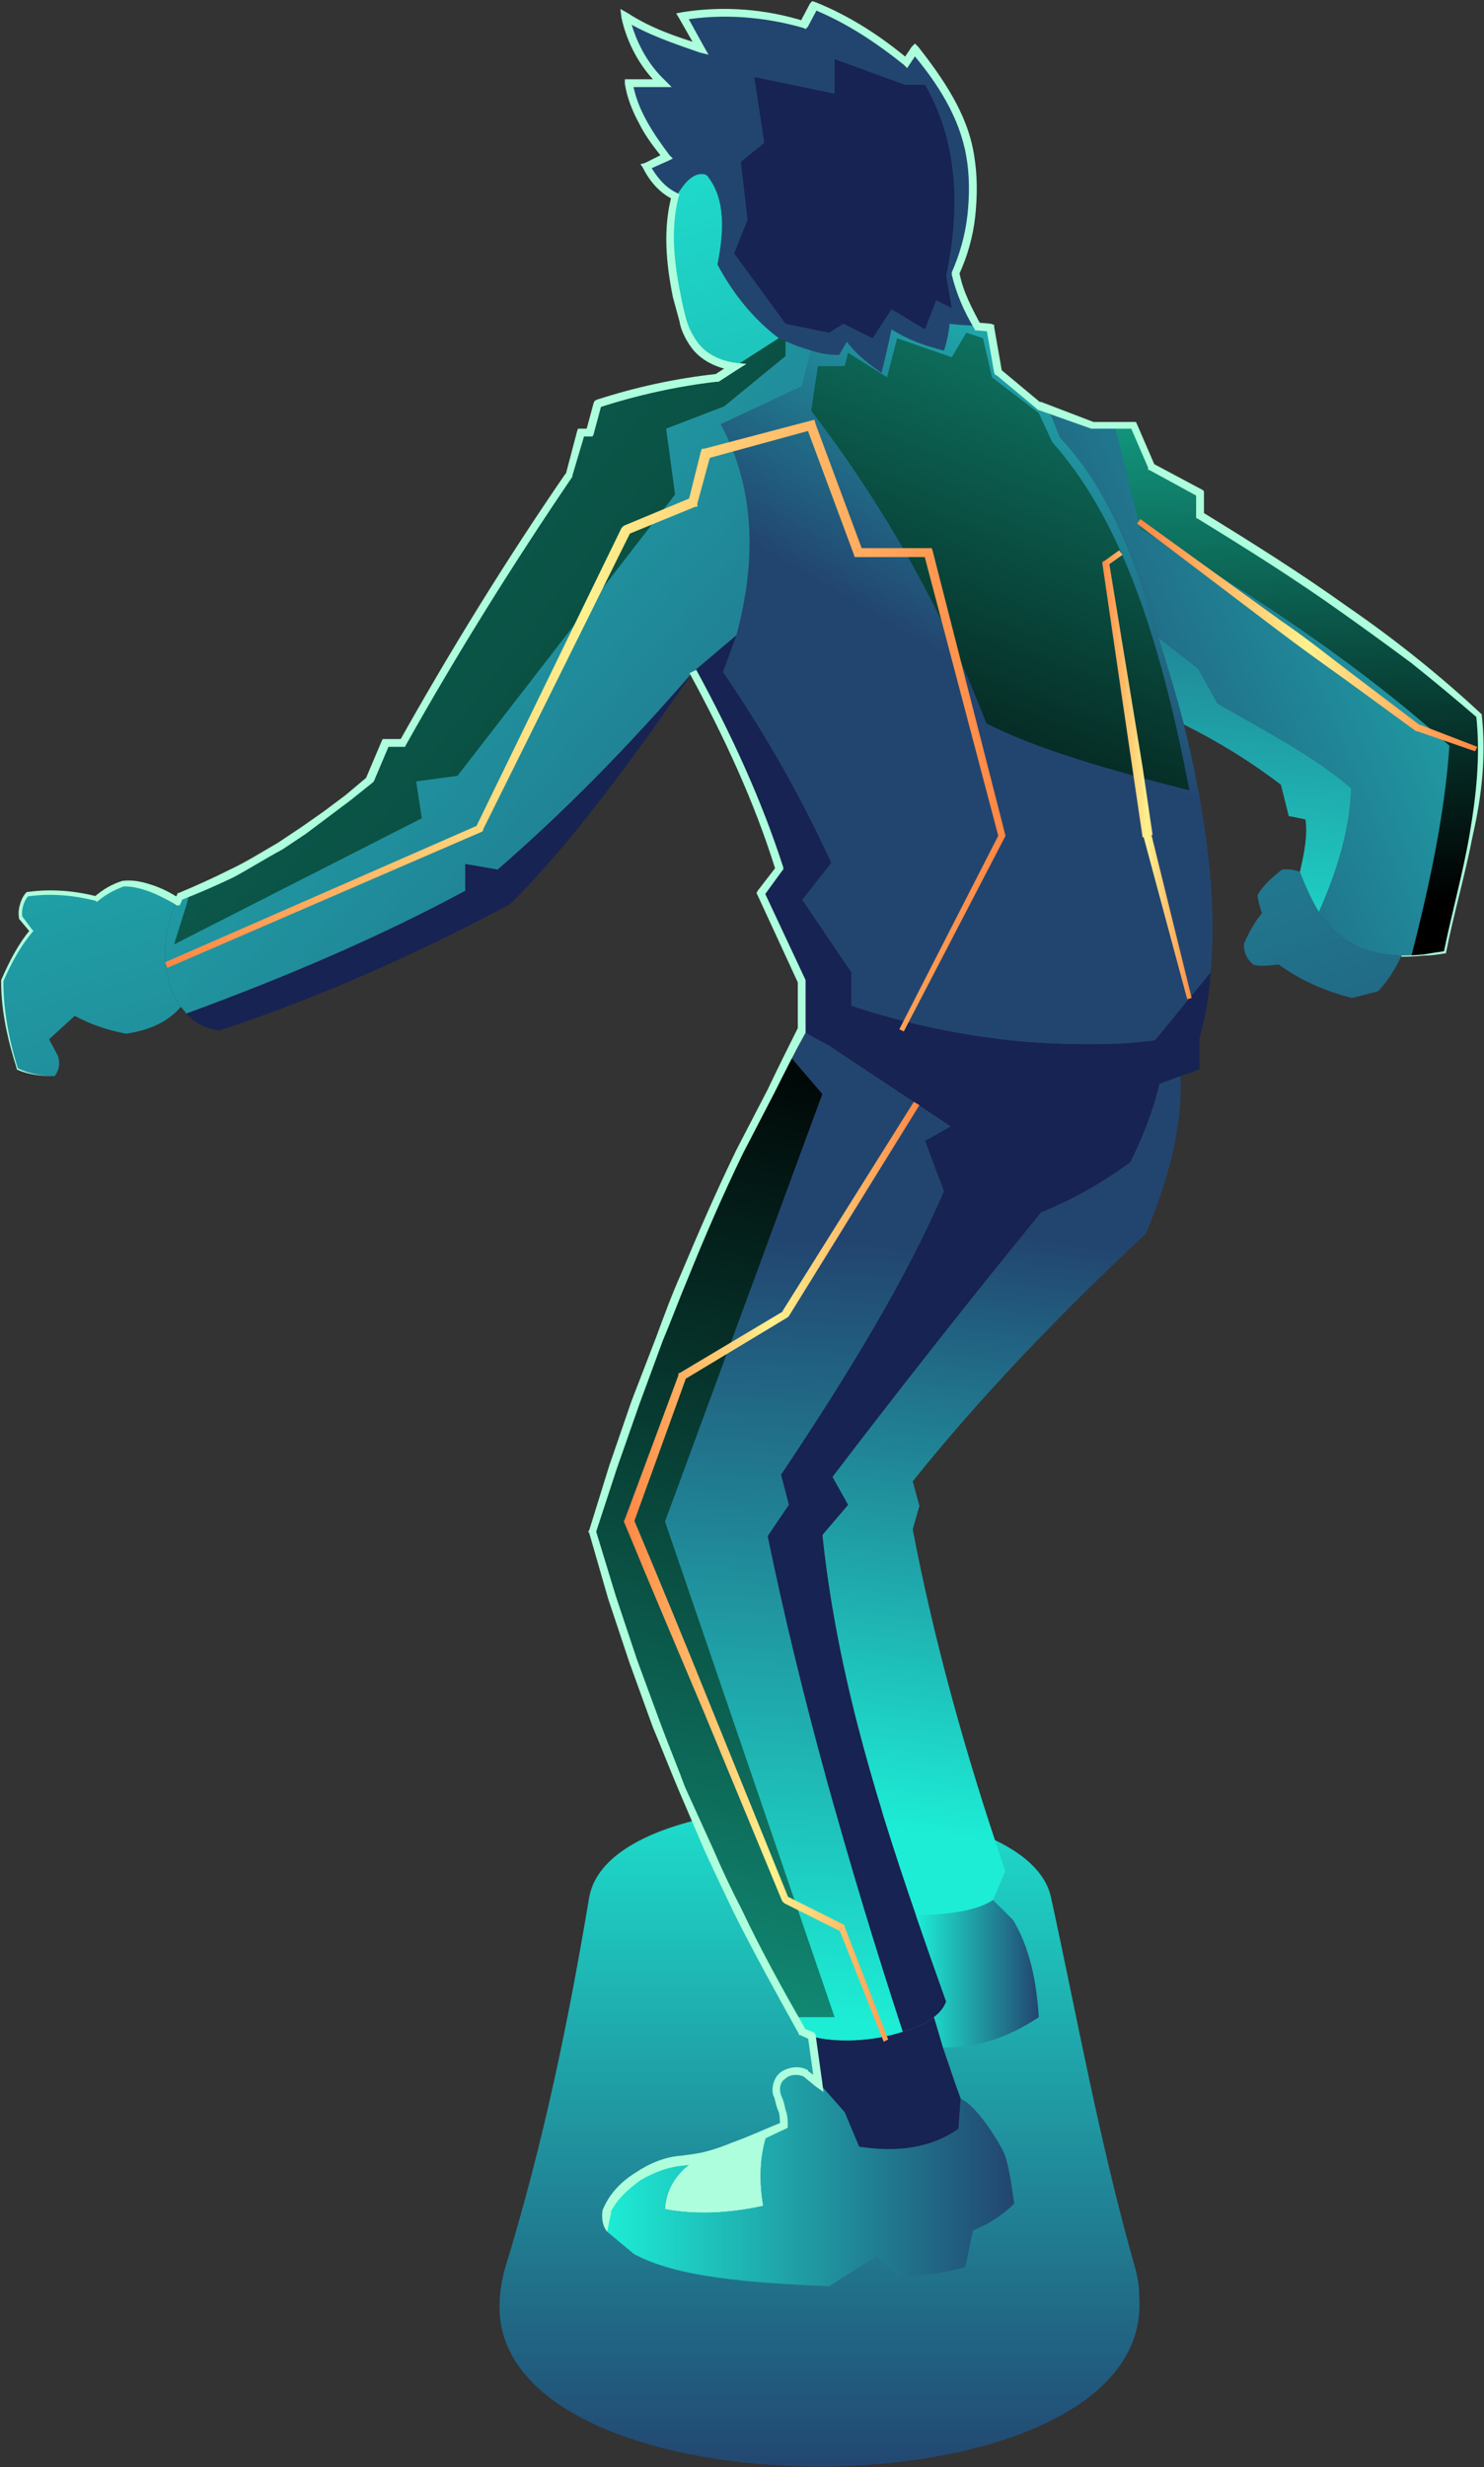 <svg version="1.2" xmlns="http://www.w3.org/2000/svg" viewBox="0 0 133 221" width="133" height="221"><rect x="0" y="0" width="133" height="221" fill="#333333" stroke="none"/><defs><clipPath clipPathUnits="userSpaceOnUse" id="cp1"><path d="m519 377h-925v-500h925z"/></clipPath><linearGradient id="P" gradientUnits="userSpaceOnUse"/><linearGradient id="g1" x2="1" href="#P" gradientTransform="matrix(0,65.709,-63.736,0,103.849,155.91)"><stop stop-color="#1dedd5"/><stop offset="1" stop-color="#224570"/></linearGradient><linearGradient id="g2" x2="1" href="#P" gradientTransform="matrix(41.979,138.417,-62.159,18.852,73.724,-5.494)"><stop stop-color="#1dedd5"/><stop offset="1" stop-color="#224570"/></linearGradient><linearGradient id="g3" x2="1" href="#P" gradientTransform="matrix(44.207,145.764,-150.408,45.615,91.878,-25.438)"><stop stop-color="#1dedd5"/><stop offset="1" stop-color="#224570"/></linearGradient><linearGradient id="g4" x2="1" href="#P" gradientTransform="matrix(49.057,161.757,-180.009,54.592,-6.107,1.225)"><stop stop-color="#1dedd5"/><stop offset="1" stop-color="#224570"/></linearGradient><linearGradient id="g5" x2="1" href="#P" gradientTransform="matrix(-77.49,33.737,-79.605,-182.844,178.253,70.536)"><stop stop-color="#1dedd5"/><stop offset="1" stop-color="#224570"/></linearGradient><linearGradient id="g6" x2="1" href="#P" gradientTransform="matrix(4.759,-54.251,43.048,3.776,92.007,89.398)"><stop stop-color="#1dedd5"/><stop offset="1" stop-color="#224570"/></linearGradient><linearGradient id="g7" x2="1" href="#P" gradientTransform="matrix(6.386,-53.639,18.906,2.251,-4.993,153.784)"><stop stop-color="#1dedd5"/><stop offset="1" stop-color="#224570"/></linearGradient><linearGradient id="g8" x2="1" href="#P" gradientTransform="matrix(10.989,0,0,13.194,82.138,170.213)"><stop stop-color="#1dedd5"/><stop offset="1" stop-color="#224570"/></linearGradient><linearGradient id="g9" x2="1" href="#P" gradientTransform="matrix(36.599,0,0,19.313,54.317,185.519)"><stop stop-color="#1dedd5"/><stop offset="1" stop-color="#224570"/></linearGradient><linearGradient id="g10" x2="1" href="#P" gradientTransform="matrix(-23.219,39.849,-42.502,-24.765,159.671,49.118)"><stop stop-color="#1dedd5"/><stop offset="1" stop-color="#224570"/></linearGradient><linearGradient id="g11" x2="1" href="#P" gradientTransform="matrix(4.527,-69.517,23.66,1.541,-63.393,171.982)"><stop stop-color="#1dedd5"/><stop offset="1" stop-color="#224570"/></linearGradient><linearGradient id="g12" x2="1" href="#P" gradientTransform="matrix(124.028,106.801,-380.287,441.627,4.35,-30.875)"><stop stop-color="#1dedd5"/><stop offset="1" stop-color="#224570"/></linearGradient><linearGradient id="g13" x2="1" href="#P" gradientTransform="matrix(240.983,196.618,-1252.241,1534.798,-43.411,-62.186)"><stop stop-color="#139b82"/><stop offset="1"/></linearGradient><linearGradient id="g14" x2="1" href="#P" gradientTransform="matrix(19.636,-98.429,34.72,6.926,-118.98,155.044)"><stop stop-color="#139b82"/><stop offset="1"/></linearGradient><linearGradient id="g15" x2="1" href="#P" gradientTransform="matrix(-26.437,68.403,-94.89,-36.674,131.83,25.74)"><stop stop-color="#139b82"/><stop offset="1"/></linearGradient><linearGradient id="g16" x2="1" href="#P" gradientTransform="matrix(2.379,46.039,-29.57,1.528,150.395,33.537)"><stop stop-color="#139b82"/><stop offset="1"/></linearGradient><linearGradient id="g17" x2="1" href="#P" gradientTransform="matrix(75.557,0,0,54.987,14.691,37.584)"><stop stop-color="#ff8644"/><stop offset=".5" stop-color="#fff18e"/><stop offset="1" stop-color="#ff8644"/></linearGradient><linearGradient id="g18" x2="1" href="#P" gradientTransform="matrix(8.464,0,0,42.532,98.589,49.278)"><stop stop-color="#ff8644"/><stop offset=".5" stop-color="#fff18e"/><stop offset="1" stop-color="#ff8644"/></linearGradient><linearGradient id="g19" x2="1" href="#P" gradientTransform="matrix(30.696,0,0,20.934,101.773,46.451)"><stop stop-color="#ff8644"/><stop offset=".5" stop-color="#fff18e"/><stop offset="1" stop-color="#ff8644"/></linearGradient><linearGradient id="g20" x2="1" href="#P" gradientTransform="matrix(26.605,0,0,84.534,55.94,98.74)"><stop stop-color="#ff8644"/><stop offset=".5" stop-color="#fff18e"/><stop offset="1" stop-color="#ff8644"/></linearGradient></defs><style>.a{fill:url(#g1)}.b{fill:#adfedc}.c{fill:#224570}.d{fill:url(#g2)}.e{fill:url(#g3)}.f{fill:url(#g4)}.g{fill:url(#g5)}.h{fill:url(#g6)}.i{fill:#172352}.j{fill:url(#g7)}.k{fill:url(#g8)}.l{fill:url(#g9)}.m{fill:url(#g10)}.n{fill:url(#g11)}.o{fill:url(#g12)}.p{mix-blend-mode:screen;fill:url(#g13)}.q{mix-blend-mode:screen;fill:url(#g14)}.r{mix-blend-mode:screen;fill:url(#g15)}.s{mix-blend-mode:screen;fill:url(#g16)}.t{fill:url(#g17)}.u{fill:url(#g18)}.v{fill:url(#g19)}.w{fill:url(#g20)}</style><g clip-path="url(#cp1)"><path class="a" d="m102.1 205.7c1.5 20.4-58.9 20.2-57.3 0.2q0-0.1 0-0.2 0.1-1.1 0.4-2.3c3.6-11.7 5.8-22.7 7.6-33.4 1.9-11.1 39.2-10.6 41.4 0 2.3 10.5 4.3 21.8 7.6 33.4q0.3 1.2 0.3 2.3z"/><path class="b" d="m68.8 191c-0.7 2-0.8 4.2-0.4 6.6-3.2 0.7-6.1 0.8-8.8 0.3 0.1-1.9 1.1-3.4 3-4.6 2.2-0.4 4-1.3 6.2-2.3z"/><path class="c" d="m87.6 29.2l-1.6-0.1-0.9-0.1q-0.1 1.2-0.5 2.4c-1.7-0.4-3.3-1-4.7-1.9q-0.4 1.9-0.9 3.9c-1.3-0.9-2.4-1.8-3.1-2.8l-0.7 1.2q-1.3 0-2.5-0.4-1.4-0.4-2.9-1.1-3.3-2.5-5.5-6.6c0.6-3 0.7-5.8-0.8-7.8-0.1-0.2-0.3-0.3-0.5-0.3-0.9-0.1-1.7 0.8-2.4 2h-0.1q-1.6-0.8-2.6-2.7l1.8-0.8c-1.6-2.1-3-4.2-3.3-6.6h3q-2.6-2.4-3.3-6c1.7 1.1 4.1 2 6.7 2.8l-1.6-2.8c3.6-0.6 7.2-0.4 10.8 0.7l1-1.7q4.2 1.8 8.2 5.1l0.8-1.2c2.9 3.5 4.9 7.1 5.1 11 0.3 3.3-0.3 6.4-1.5 9.1 0.4 1.8 1.2 3.3 2 4.7z"/><path class="d" d="m69.8 30.3l-3.9 2.5c-2.9-0.3-4.1-2.1-4.6-3.6-1.1-4.2-1.7-8.1-0.8-11.6h0.1c0.7-1.2 1.5-2.1 2.4-2 0.2 0 0.4 0.1 0.5 0.3 1.5 2 1.4 4.8 0.8 7.8q2.2 4.1 5.5 6.6z"/><path class="e" d="m125.6 85.6q-0.8 1.8-2.1 3.2l-2.3 0.6q-3.7-0.9-6.6-3c-0.9 0.1-1.7 0.2-2.3 0q-0.9-0.8-0.8-1.9 0.7-1.6 1.6-2.7-0.3-0.8-0.4-1.6c0.5-0.9 1.3-1.6 2.2-2.3q0.8-0.1 1.6 0.2 0.8 2.1 1.7 3.6c1.7 2.6 4 3.8 7.4 3.9z"/><path class="f" d="m15.9 80.7c-1.7 3.3-1.3 7.2 0.3 9.5-1.2 1.4-2.9 2.1-4.9 2.4q-2.6-0.5-4.6-1.6l-2.3 2.1 0.8 1.5q0.3 1-0.3 1.8c-1.2 0-2.4-0.2-3.4-0.7-0.8-2.7-1.3-5.3-1.3-7.8 0.7-1.7 1.6-3.3 2.6-4.5l-0.9-1.2c-0.1-0.8 0-1.6 0.6-2.1 1.9-0.3 4-0.1 6.1 0.4 0.8-0.6 1.6-1.1 2.5-1.4 1.5 0 3.2 0.7 4.8 1.6z"/><path class="g" d="m132.6 64.1c0.8 7-1.6 14.3-3.1 21.2q-2.2 0.4-3.9 0.3c-3.4-0.1-5.7-1.3-7.4-3.9 1.7-3.8 2.8-7.6 2.9-11.1-3.6-3-6.8-4.6-12-7.6l-1.7-3.1-3.6-2.8q-0.6-2-1.2-3.9c-1.8-5.3-4-10.2-7.6-14l-0.8-2-1.1-0.8 4.8 1.7h3.7l1.6 3.7 4.4 2.4v2c9.5 5.8 18.2 11.7 25 17.9z"/><path class="h" d="m121.1 70.6c-0.1 3.5-1.2 7.3-2.9 11.1q-0.9-1.5-1.7-3.6c0.4-1.7 0.7-3.3 0.5-4.7l-1.5-0.3-0.7-2.8q-3.9-3-8.7-5.4-1-3.8-2.3-7.8l3.6 2.8 1.7 3.1c5.2 3 8.4 4.6 12 7.6z"/><path class="i" d="m103.5 93.2l5-6.1q-0.2 3.1-1 5.9v2.8l-1.7 0.6-1.9 0.7c-11 1.5-21.1 0.7-29.7-3.5q-1.2-0.6-2.3-1.3v-4.4l-3.7-7.9 1.6-2.2q-2.5-8.1-7.7-17.6l3.9-3.3-1.2 3.3c3.9 5.7 7.1 11.4 9.7 17.1l-2.6 3.3 4.4 6.5v3q6.4 2.1 12.7 2.9c3.5 0.5 7.3 0.6 11.2 0.5q1.6-0.1 3.3-0.3z"/><path class="j" d="m105.8 96.4c0.2 4.3-1 9.1-3.1 14.1-7.8 7.3-14.9 14.7-20.9 22.2l0.6 2.2-0.6 2.1c1.9 9.9 4.7 20.1 8.3 30.6l-1.1 2.6c-1.5 1-4 1.3-6.9 1.4-4.1-11.9-7.2-22.7-8.4-34.1l2.3-2.7-1.4-2.5c5.8-7.6 12-15.5 18.7-23.7q4.2-1.7 8-4.5c1.2-2.4 2.1-4.8 2.6-7z"/><path class="i" d="m83.7 180.7c-0.7 0.6-1.7 1-2.8 1.3-5-15.3-9.2-30.3-12.1-44.4l1.9-2.8-0.7-2.7c6.1-9.1 11.3-17.7 14.6-25.4l-1.7-4.5 2.3-1.3-11-7.3c8.6 4.2 18.7 5 29.7 3.5-0.5 2.2-1.4 4.6-2.6 7q-3.8 2.8-8 4.5c-6.7 8.2-12.9 16.1-18.7 23.7l1.4 2.5-2.3 2.7c1.2 11.4 4.3 22.2 8.4 34.1q1.3 3.8 2.7 7.7-0.3 0.8-1.1 1.4z"/><path class="k" d="m90.8 172c1.5 2.5 2.1 5.5 2.3 8.7-2.7 1.8-5.6 2.8-8.6 2.7q-0.4-1.4-0.8-2.7 0.8-0.6 1.1-1.4-1.4-3.9-2.7-7.7c2.9-0.1 5.4-0.4 6.9-1.4z"/><path class="l" d="m89.9 192.7c0.4 0.7 0.7 2.6 1 4.7q-1.5 1.5-3.7 2.4l-0.7 3.3c-1.8 0.5-3.9 0.8-6 0.9l-1.9-1.9-4.3 2.7c-7.1-0.3-13.7-0.8-17.5-2.9l-2.4-2q-0.2-1 0-1.8c1-2.4 4.3-4.4 6.8-4.5q0.7-0.1 1.4-0.3c-1.9 1.2-2.9 2.7-3 4.6 2.7 0.5 5.6 0.4 8.8-0.3-0.4-2.4-0.3-4.6 0.4-6.6q0.7-0.3 1.4-0.6c0.1-1.1-0.2-1.4-0.5-2.6-0.7-1.7 1.3-2.8 2.5-2.1l1.2 0.9 2.3 2.6 1.3 3.1c3.3 0.5 6.3 0.2 8.9-1.6l0.2-2.7c1.6 0.7 3.7 4.4 3.8 4.7z"/><path class="m" d="m106.1 64.9q-1-3.8-2.3-7.8-0.6-2-1.2-3.9c-1.8-5.3-4-10.2-7.6-14l-0.8-2-1.1-0.8-3.6-3-0.7-4-1.2-0.2-1.6-0.1-0.9-0.1q-0.1 1.2-0.5 2.4c-1.7-0.4-3.3-1-4.7-1.9q-0.4 1.9-0.9 3.9c-1.3-0.9-2.4-1.8-3.1-2.8l-0.7 1.2q-1.3 0-2.5-0.4l-0.8 3.2-7.3 3.4c3.1 5.8 3.2 12.2 1.4 18.9l-1.2 3.3c3.9 5.7 7.1 11.4 9.7 17.1l-2.6 3.3 4.4 6.5v3q6.4 2.1 12.7 2.9c3.5 0.5 7.3 0.6 11.2 0.5q1.6-0.1 3.3-0.3l5-6.1c0.6-6.6-0.4-14.1-2.4-22.2z"/><path class="i" d="m86.1 188l-0.2 2.7c-2.6 1.8-5.6 2.1-8.9 1.6l-1.3-3.1-2.3-2.6-0.7-4.2c2.1 0.6 5.5 0.5 8.2-0.4 1.1-0.3 2.1-0.7 2.8-1.3q0.4 1.3 0.8 2.7c0.5 1.4 1 3 1.6 4.6z"/><path class="n" d="m85.2 100.9l-2.3 1.3 1.7 4.5c-3.3 7.7-8.5 16.3-14.6 25.4l0.7 2.7-1.9 2.8c2.9 14.1 7.1 29.1 12.1 44.4-2.7 0.9-6.1 1-8.2 0.4q-0.5-0.2-0.8-0.4c-8-13.9-14.3-28.8-18.8-44.8 5-16 11.1-31.1 18.8-44.9q1.1 0.7 2.3 1.3z"/><path class="o" d="m72.7 31.4l-0.8 3.2-7.3 3.4c3.1 5.8 3.2 12.2 1.4 18.9l-3.9 3.3c-5.8 6.7-11.6 12.6-17.5 17.7l-2.9-0.5v2.4c-7.6 4.1-16 7.7-25 11q-0.2-0.3-0.5-0.6c-1.6-2.3-2-6.2-0.3-9.5q0.1-0.2 0.3-0.4c5.5-2.1 11.3-5.7 17-10.4l1.4-3.4h1.5c4.6-8.1 9.5-16.1 14.9-24l1-3.7h0.9l0.7-2.6c3.5-1.2 7.1-2 10.6-2.3l1.7-1.1 3.9-2.5q1.5 0.7 2.9 1.1z"/><path class="i" d="m62.1 60.2c-5.8 8.4-11.4 15.9-16.4 20.8-8.8 4.7-17.5 8.5-26 11.3-1.1-0.1-2.2-0.6-3-1.5 9-3.3 17.4-6.9 25-11v-2.4l2.9 0.5c5.9-5.1 11.7-11 17.5-17.7z"/><path class="p" d="m69.8 30.3l-3.9 2.5-1.7 1.1c-3.5 0.3-7.1 1.1-10.6 2.3l-0.7 2.6h-0.9l-1 3.7c-5.4 7.9-10.3 15.9-14.9 24h-1.5l-1.4 3.4c-5.5 4.5-10.9 8-16.2 10l-0.3 1.2-1.1 3.5 22.2-11.3-0.5-3.3 3.7-0.5 19.5-25.2-0.8-5.9 5.2-2 5.5-4.5v-1.4q-0.3-0.1-0.6-0.2z"/><path class="q" d="m73.7 98l-3-3.5c-7.1 13.2-12.9 27.5-17.6 42.7 4.3 15.5 10.4 30 18 43.5h3.7l-15.2-44.4z"/><path class="r" d="m73.3 32.8l-0.6 4q9.9 12.9 15.7 28c4.5 2.3 11.1 4.2 18.2 6-2.4-12.4-5.7-23.8-12.3-31.2l-1.2-2.6-4.2-3.2-0.8-3.5-1.5-0.5-1.3 2.2-4.9-1.7-0.9 3.5-3.5-2.2-0.3 1.2z"/><path class="s" d="m107.6 46.2v-2l-4.4-2.4-1.6-3.7h-1.7l2.3 9.3c10.5 6 19.9 12.4 27.7 19.4-0.4 5.9-1.7 12.2-3.4 18.8q1.4 0 3-0.3c1.5-6.9 3.9-14.2 3.1-21.2-6.8-6.2-15.5-12.1-25-17.9z"/><path class="i" d="m82.9 7.6h-1.8l-6.3-2.3v3.1l-7.2-1.5 0.9 5.9-2.1 1.7 0.6 5.2-1.2 3 4.6 6.3 3.9 0.8 1.3-0.8 2.6 1.3 1.7-2.6 3 1.8 1-2.6 1.4 0.7-0.5-2.9c1.3-6.2 1-12.1-1.9-17.1z"/><path class="b" d="m123.5 88.8c0.9-0.9 1.6-2 2.1-3.2q1 0 2-0.1c0.6-0.1 1.2-0.2 1.9-0.3l-0.1 0.1c0.7-3.5 1.7-7 2.3-10.5 0.6-3.5 1-7.1 0.6-10.7l0.1 0.2q-2.9-2.5-5.9-4.9-3.1-2.3-6.2-4.5c-4.2-3-8.5-5.7-12.9-8.4l-0.2-0.1v-0.2-2l0.2 0.3-4.4-2.4h-0.1v-0.2l-1.6-3.7 0.3 0.2h-3.7-0.1l-4.8-1.7h0.1-0.1l-0.1-0.1-3.6-3h-0.1l-0.1-0.2-0.7-4 0.3 0.3-1.1-0.1h-0.2l-0.1-0.2c-0.9-1.5-1.6-3.1-2-4.8v-0.1-0.1c0.7-1.6 1.2-3.3 1.4-5.1 0.2-1.8 0.2-3.6-0.1-5.3-0.6-3.5-2.6-6.6-4.9-9.3l0.6-0.1-0.8 1.2-0.2 0.3-0.3-0.3c-2.5-2-5.2-3.8-8.2-5l0.5-0.1-0.9 1.7-0.2 0.2-0.2-0.1c-3.5-1-7.2-1.3-10.8-0.7l0.3-0.5 1.6 2.9 0.4 0.7-0.8-0.2c-2.3-0.8-4.7-1.6-6.8-2.9l0.5-0.4c0.5 2.2 1.6 4.3 3.2 5.8l0.6 0.6h-0.8-3l0.3-0.4c0.4 2.4 1.8 4.5 3.3 6.5l0.3 0.3-0.4 0.2-1.8 0.8 0.1-0.5c0.6 1.1 1.4 2.1 2.5 2.6l0.2 0.1-0.1 0.3c-0.7 2.8-0.4 5.8 0.2 8.7q0.2 1.1 0.5 2.2c0.2 0.7 0.5 1.3 0.9 1.9 0.8 1.2 2.1 1.8 3.5 2l1 0.1-0.8 0.5-1.7 1.1h-0.1-0.1c-3.5 0.4-7.1 1.2-10.5 2.3l0.2-0.2-0.7 2.6-0.1 0.2h-0.2-0.9l0.4-0.2-1.1 3.7v0.1c-5.3 7.8-10.3 15.8-14.9 24l-0.1 0.2h-0.2-1.5l0.3-0.2-1.4 3.3-0.1 0.1-2 1.6-2 1.5-2 1.5-2.1 1.4c-1.5 0.8-2.9 1.7-4.4 2.5q-2.3 1.1-4.6 2l0.1-0.2-0.2 0.5-0.1 0.2h-0.2-0.1l-0.1-0.1c-1.4-0.8-3-1.6-4.6-1.6-0.8 0.3-1.6 0.7-2.3 1.3l-0.1 0.1-0.1-0.1c-2-0.5-4-0.7-6.1-0.4l0.1-0.1c-0.5 0.5-0.7 1.3-0.6 2v-0.1l0.9 1.2 0.1 0.1-0.1 0.1c-1.1 1.3-1.9 2.8-2.6 4.4 0 2.6 0.5 5.3 1.3 7.8 1 0.5 2.2 0.7 3.3 0.7-1.1 0-2.3-0.1-3.4-0.6v-0.1c-0.8-2.5-1.4-5.1-1.4-7.8v-0.1c0.7-1.6 1.5-3.2 2.6-4.5v0.2l-1-1.2v-0.1q-0.1-0.6 0.1-1.2c0.1-0.4 0.3-0.8 0.6-1.1h0.1c2.1-0.3 4.2-0.1 6.2 0.4h-0.2c0.7-0.6 1.5-1.1 2.5-1.4 1-0.1 1.8 0.1 2.7 0.4q1.2 0.4 2.4 1.2l-0.2-0.1-0.3 0.2 0.3-0.5v-0.1h0.1q2.4-1 4.6-2.1c1.5-0.7 2.9-1.6 4.3-2.4l2.1-1.4 2-1.4 2-1.5 1.9-1.6-0.1 0.1 1.4-3.3 0.1-0.2h0.3 1.5l-0.3 0.2c4.6-8.2 9.6-16.3 14.9-24v0.1l1-3.8 0.1-0.3h0.2 0.9l-0.4 0.3 0.7-2.6 0.1-0.2 0.2-0.1c3.4-1.1 7-1.9 10.7-2.3l-0.2 0.1 1.7-1.1 0.1 0.7c-1.5-0.2-3.1-0.9-4-2.3-0.4-0.6-0.8-1.4-0.9-2.1q-0.3-1.1-0.6-2.2c-0.6-3-0.9-6.1-0.1-9.1l0.2 0.4c-1.3-0.6-2.2-1.7-2.8-2.9l-0.2-0.3 0.4-0.1 1.8-0.9-0.1 0.6c-0.8-1-1.6-2-2.2-3.2-0.6-1.1-1.1-2.3-1.3-3.6v-0.4h0.4 3l-0.3 0.6c-1.7-1.6-2.9-3.8-3.4-6.1l-0.1-0.8 0.7 0.4c2 1.3 4.3 2.1 6.6 2.8l-0.4 0.5-1.6-2.8-0.3-0.5 0.5-0.1c3.7-0.6 7.5-0.3 11 0.8l-0.4 0.1 0.9-1.7 0.2-0.2 0.3 0.1c3 1.2 5.8 3 8.3 5.1l-0.5 0.1 0.8-1.2 0.3-0.3 0.3 0.3c1.1 1.4 2.2 2.9 3.1 4.5 0.9 1.6 1.6 3.3 1.9 5.2 0.3 1.8 0.3 3.6 0.1 5.5-0.2 1.8-0.7 3.6-1.5 5.3l0.1-0.2c0.3 1.6 1.1 3.1 1.9 4.6l-0.2-0.2 1.1 0.1 0.3 0.1v0.2l0.7 4-0.1-0.2 3.6 3-0.2-0.1h0.1 0.1l4.7 1.8h-0.1 3.7 0.2l0.1 0.2 1.6 3.7-0.2-0.2 4.5 2.4 0.1 0.1v0.2 2l-0.1-0.3c4.4 2.7 8.7 5.4 12.9 8.4q3.2 2.2 6.2 4.6 3 2.4 5.8 5l0.1 0.1v0.1c0.4 3.6 0 7.2-0.8 10.7-0.7 3.6-1.7 7-2.4 10.5v0.1h-0.1c-0.6 0.1-1.3 0.2-1.9 0.2q-1 0.1-2 0.1v-0.1c-0.5 1.2-1.2 2.3-2.1 3.2z"/><path class="b" d="m62.4 60c3.1 5.7 5.8 11.5 7.8 17.7v0.2l-0.1 0.1-1.6 2.2v-0.3l3.7 7.9v0.1 4.4 0.1 0.1c-1 1.8-1.9 3.6-2.8 5.4l-2.8 5.4c-1.8 3.7-3.4 7.4-4.9 11.1-0.8 1.9-1.5 3.8-2.3 5.7l-2.1 5.7-2 5.7-1.9 5.8v-0.2l1.8 5.9 1.9 5.7 2.1 5.7c0.7 1.9 1.5 3.8 2.2 5.7l2.5 5.5q1.2 2.8 2.6 5.5c1.7 3.6 3.7 7.2 5.7 10.7l-0.2-0.1 0.8 0.3 0.2 0.1 0.1 0.2 0.6 4.3 0.1 0.8-0.7-0.5-1.1-0.9c-0.5-0.2-1.2-0.2-1.6 0.2-0.5 0.3-0.6 0.9-0.4 1.5 0.2 0.4 0.3 0.8 0.4 1.3 0.2 0.5 0.2 1 0.2 1.4v0.2l-0.2 0.1c-1.5 0.7-2.9 1.4-4.4 2q-1.2 0.5-2.4 0.8c-0.7 0.3-1.6 0.4-2.4 0.5-1.3 0.1-2.6 0.6-3.8 1.3-1.1 0.8-2.1 1.7-2.7 2.9h0.1c-0.2 0.5-0.2 1.1-0.4 1.7-0.4-0.5-0.5-1.2-0.4-1.9 0.6-1.5 1.7-2.6 3-3.4 1.2-0.8 2.6-1.4 4.1-1.5 0.8-0.1 1.6-0.2 2.3-0.4q1.1-0.3 2.3-0.8c1.4-0.5 2.9-1.2 4.4-1.8l-0.2 0.3c0-0.4 0-0.8-0.1-1.2-0.2-0.4-0.3-0.9-0.4-1.3-0.2-0.3-0.2-0.8-0.1-1.2 0.1-0.4 0.3-0.8 0.7-1.1 0.6-0.4 1.6-0.6 2.3-0.2h0.1v0.1l1.2 0.9-0.6 0.3-0.6-4.3 0.2 0.3-0.9-0.4h-0.1v-0.1c-2-3.6-4-7.2-5.8-10.8q-1.3-2.7-2.6-5.5l-2.4-5.6c-0.8-1.9-1.5-3.7-2.3-5.6l-2.1-5.8-1.9-5.7-1.7-5.9-0.1-0.1 0.1-0.1 1.8-5.8 2-5.8 2.2-5.7c0.7-1.9 1.4-3.8 2.2-5.6 1.6-3.8 3.2-7.5 5-11.2l2.8-5.4c0.9-1.9 1.8-3.7 2.7-5.5v0.2-4.4 0.1l-3.6-7.8-0.1-0.2 0.1-0.2 1.7-2.2-0.1 0.3c-1.9-6.1-4.6-11.9-7.7-17.6z"/><path class="t" d="m14.8 86.2l28.1-12.3-0.2 0.1 13-26.7 0.1-0.1 0.1-0.1 6-2.5-0.2 0.3 1.1-4.4 0.1-0.3h0.2l9.5-2.5 0.4-0.1 0.1 0.4 4.2 11.3-0.4-0.2h6.3 0.3l0.1 0.3 6.5 25.4v0.1l-0.1 0.2-9 17.3-0.4-0.2 8.9-17.4v0.2l-6.7-25.4 0.4 0.3h-6.3-0.3l-0.1-0.3-4.2-11.3 0.5 0.2-9.5 2.6 0.4-0.4-1.2 4.4v0.3h-0.2l-6.1 2.5 0.3-0.2-13.2 26.6v0.1l-0.1 0.1-28.2 12.2z"/><path class="u" d="m106.4 89.5l-3.9-14.5h-0.1l-0.9-6.1-0.9-6.1-1.8-12.3v-0.2h0.1l1.4-1 0.3 0.4-1.4 1 0.2-0.3 2 12.2 1 6.1 0.9 6.1h-0.1l3.6 14.6z"/><path class="v" d="m102.2 46.5l12.6 9.1c2.2 1.5 4.2 3.1 6.3 4.7l6.2 4.7-0.1-0.1 5.2 2-0.2 0.4-5.2-1.8h-0.1l-6.3-4.6c-2.1-1.5-4.2-3-6.3-4.6l-12.4-9.4z"/><path class="w" d="m82.4 99l-11.7 18.9-0.1 0.1-9.3 5.6 0.2-0.2-4.7 13v-0.3c2.4 5.7 4.7 11.3 7 17l6.9 17-0.1-0.2 5 2.5 0.1 0.1v0.1l3.9 10.1-0.4 0.2-4-10.1 0.1 0.2-5-2.5-0.1-0.1-0.1-0.1-7-16.9c-2.4-5.7-4.8-11.3-7.1-16.9l-0.1-0.2 0.1-0.2 4.8-12.9v-0.2h0.1l9.4-5.6-0.2 0.1 11.8-18.8z"/></g></svg>